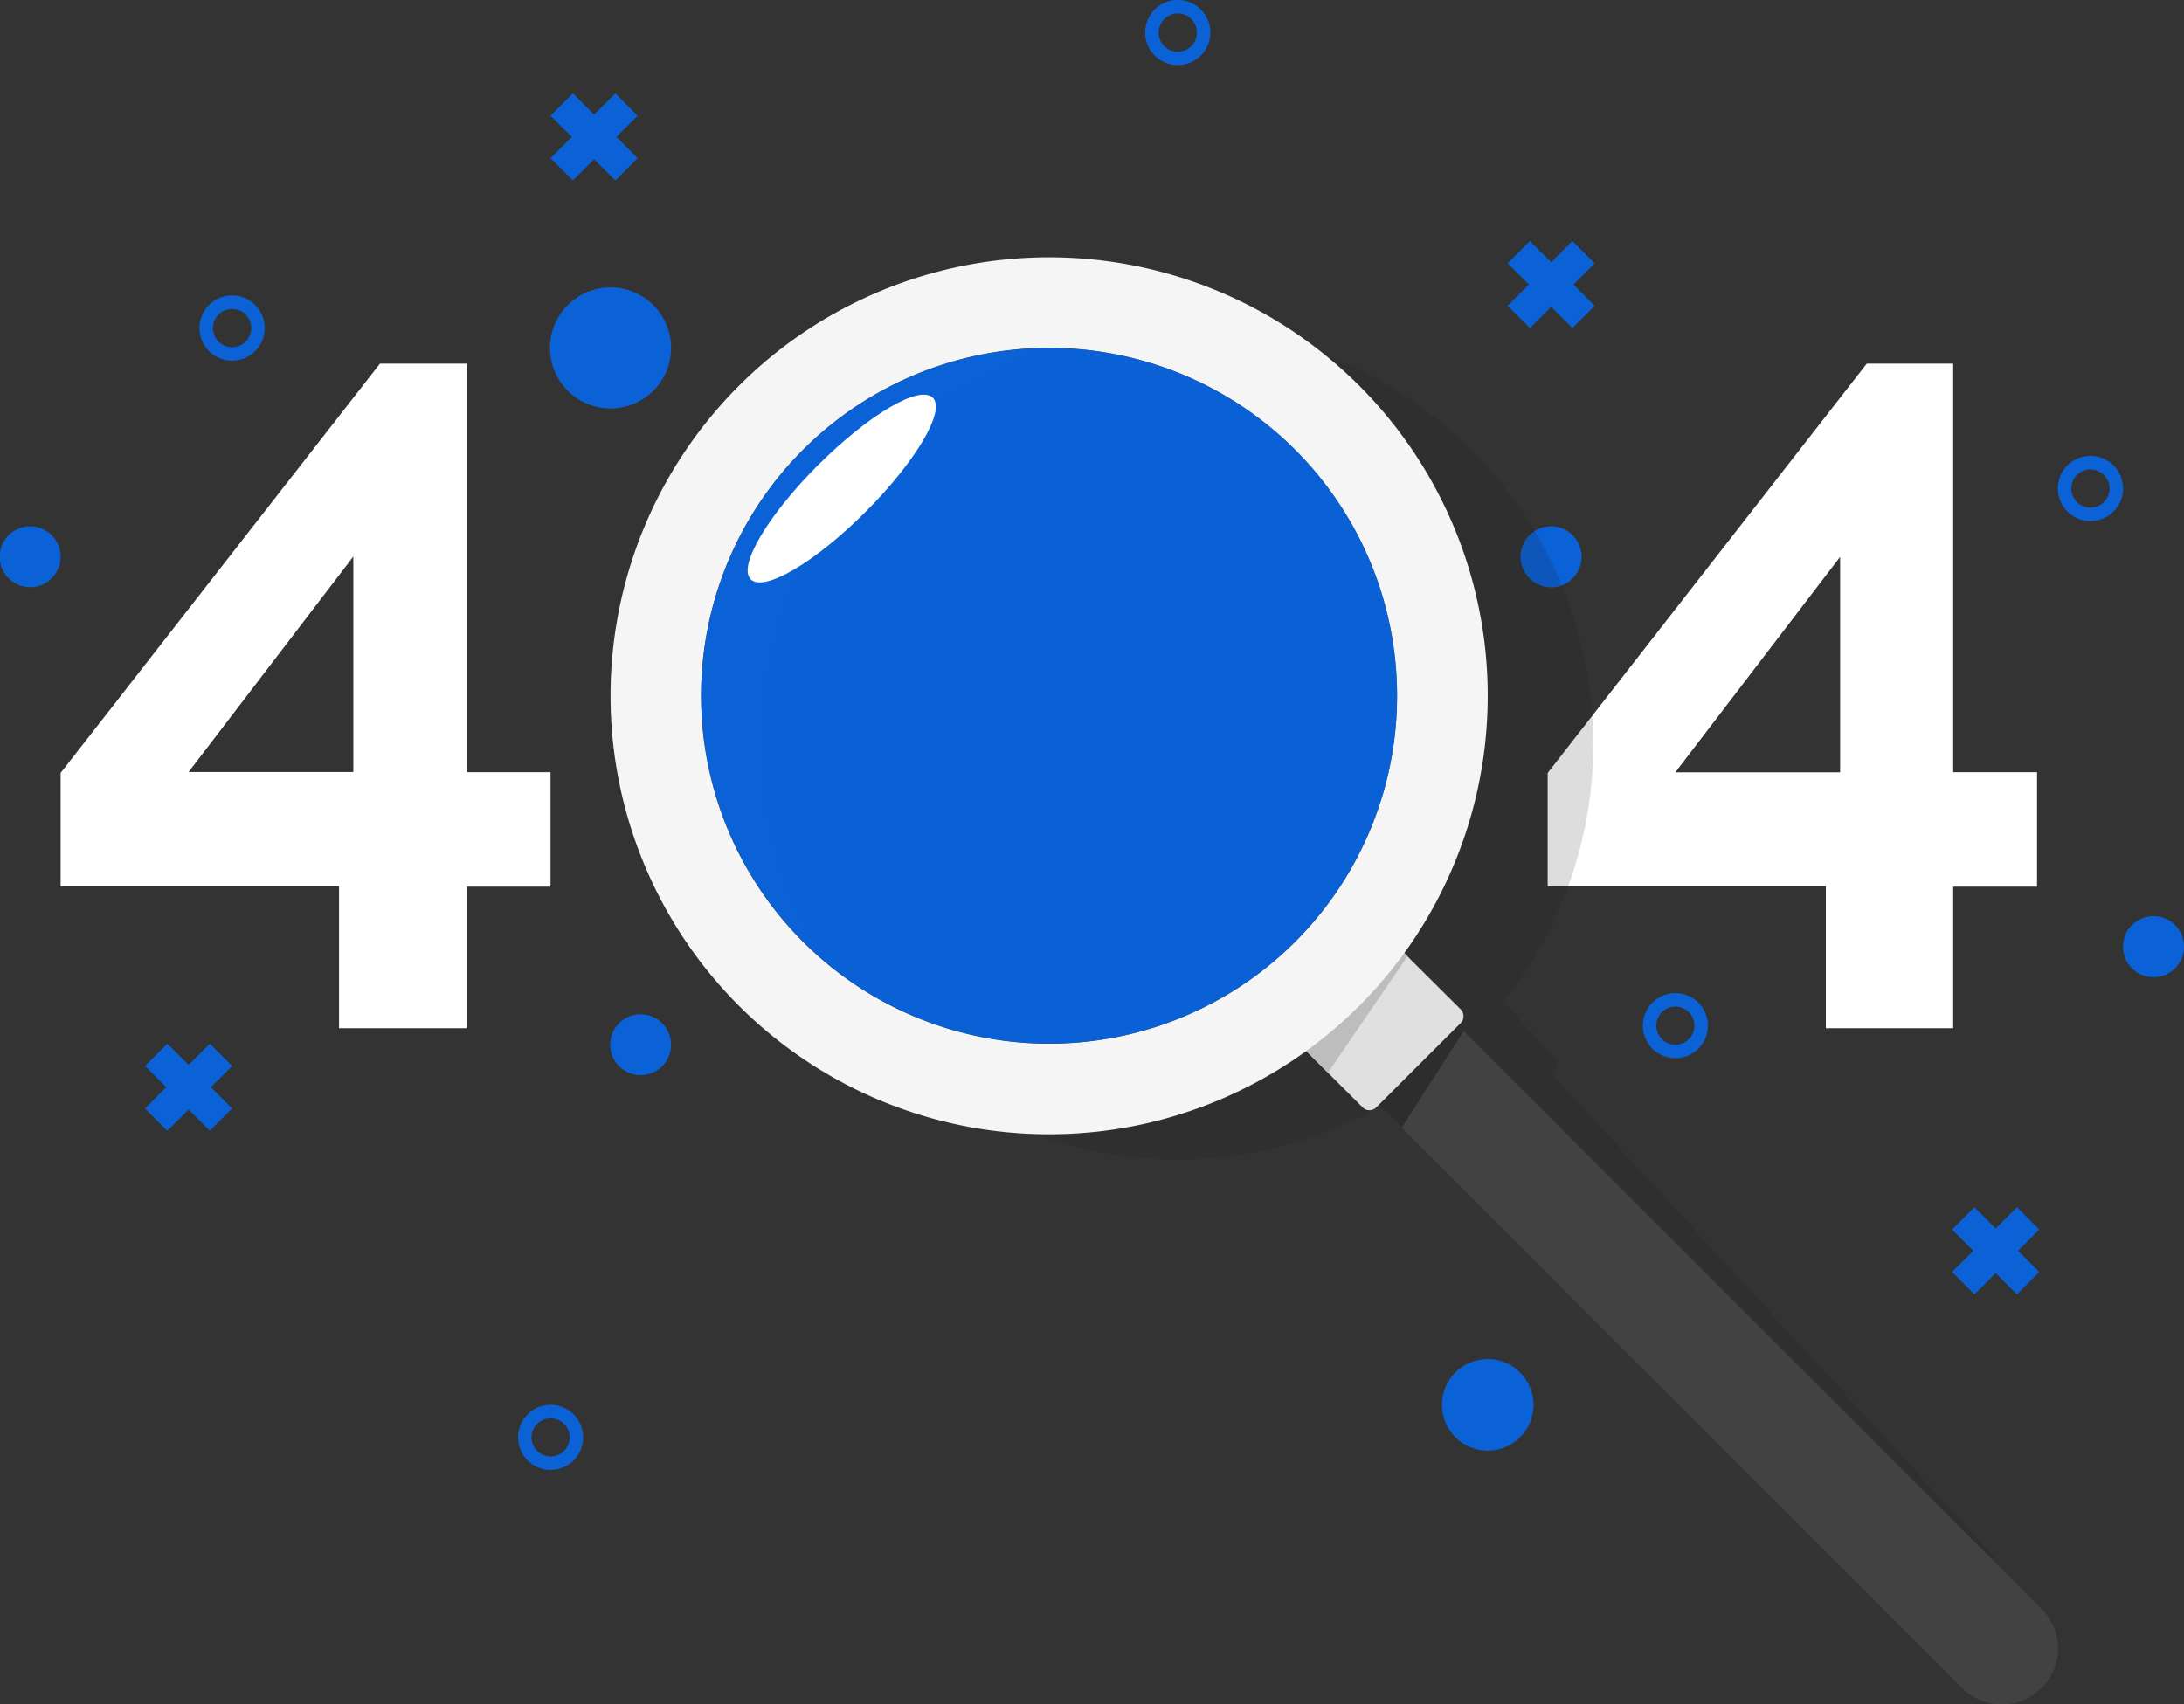 <svg xmlns="http://www.w3.org/2000/svg" viewBox="0 0 324.27 253.12"><rect x="0" y="0" width="324.27" height="253.12" fill="#333333" stroke="none"/><defs><style>.cls-1,.cls-3{fill:#006eff;}.cls-1,.cls-2{opacity:0.8;}.cls-4{fill:#fff;}.cls-5,.cls-9{fill:#212121;}.cls-5{opacity:0.15;}.cls-6{fill:#424242;}.cls-7{fill:#e0e0e0;}.cls-8{fill:#bdbdbd;}.cls-9{opacity:0.64;}.cls-10{fill:#f5f5f5;}</style></defs><title>Asset 1404</title><g id="Layer_2" data-name="Layer 2"><g id="BACKGROUND_2" data-name="BACKGROUND 2"><polygon class="cls-1" points="236.77 39.1 233.46 35.79 230.31 38.94 227.15 35.79 223.84 39.1 226.99 42.26 223.84 45.41 227.15 48.72 230.31 45.57 233.46 48.72 236.77 45.41 233.62 42.26 236.77 39.1"/><polygon class="cls-1" points="34.46 158.31 31.15 155 28 158.15 24.84 155 21.53 158.31 24.68 161.46 21.53 164.62 24.84 167.93 28 164.78 31.15 167.93 34.46 164.62 31.31 161.46 34.46 158.31"/><polygon class="cls-1" points="94.68 17.18 91.37 13.86 88.21 17.02 85.06 13.86 81.74 17.18 84.9 20.33 81.74 23.49 85.06 26.8 88.21 23.64 91.37 26.8 94.68 23.49 91.53 20.33 94.68 17.18"/><polygon class="cls-1" points="302.78 182.59 299.47 179.28 296.31 182.44 293.15 179.28 289.84 182.59 293 185.75 289.84 188.9 293.15 192.22 296.31 189.06 299.47 192.22 302.78 188.9 299.62 185.75 302.78 182.59"/><g class="cls-2"><path class="cls-3" d="M34.46,53.56a4.84,4.84,0,1,1,4.84-4.84A4.84,4.84,0,0,1,34.46,53.56Zm0-7.67a2.84,2.84,0,1,0,2.84,2.83A2.83,2.83,0,0,0,34.46,45.89Z"/></g><g class="cls-2"><path class="cls-3" d="M174.87,9.67a4.84,4.84,0,1,1,4.84-4.84A4.84,4.84,0,0,1,174.87,9.67Zm0-7.67a2.84,2.84,0,1,0,2.84,2.83A2.83,2.83,0,0,0,174.87,2Z"/></g><g class="cls-2"><path class="cls-3" d="M310.39,77.38a4.84,4.84,0,1,1,4.83-4.83A4.84,4.84,0,0,1,310.39,77.38Zm0-7.67a2.84,2.84,0,1,0,2.83,2.84A2.84,2.84,0,0,0,310.39,69.71Z"/></g><g class="cls-2"><path class="cls-3" d="M248.74,157.15a4.83,4.83,0,1,1,4.84-4.83A4.84,4.84,0,0,1,248.74,157.15Zm0-7.66a2.83,2.83,0,1,0,2.84,2.83A2.83,2.83,0,0,0,248.74,149.49Z"/></g><g class="cls-2"><path class="cls-3" d="M81.74,218.29a4.83,4.83,0,1,1,4.84-4.83A4.83,4.83,0,0,1,81.74,218.29Zm0-7.66a2.83,2.83,0,1,0,2.84,2.83A2.83,2.83,0,0,0,81.74,210.63Z"/></g><circle class="cls-1" cx="90.65" cy="51.67" r="8.99"/><circle class="cls-1" cx="95.12" cy="155.15" r="4.52"/><path class="cls-1" d="M324.27,140.58a4.53,4.53,0,1,1-4.52-4.52A4.52,4.52,0,0,1,324.27,140.58Z"/><path class="cls-1" d="M9,82.68a4.52,4.52,0,1,1-4.52-4.52A4.52,4.52,0,0,1,9,82.68Z"/><path class="cls-1" d="M234.83,82.68a4.53,4.53,0,1,1-4.53-4.52A4.52,4.52,0,0,1,234.83,82.68Z"/><circle class="cls-1" cx="220.89" cy="208.63" r="6.8"/><path class="cls-4" d="M50.34,152.7V131.62H9V114.79L56.42,54H69.3v60.68H81.74v17H69.3V152.7ZM28,114.65H52.46v-32Z"/><path class="cls-4" d="M271.09,152.7V131.62h-41.3V114.79L277.17,54H290v60.68h12.45v17H290V152.7Zm-22.35-38h24.47v-32Z"/><path class="cls-5" d="M230.35,159.36l.37-.34a1.37,1.37,0,0,0,.09-1.94l-7.59-8.28A61.72,61.72,0,1,0,208.81,162l7.58,8.29a1.37,1.37,0,0,0,1.94.08l.37-.34,56.22,61.42h21.39Z"/><path class="cls-6" d="M303.12,238.92l-91.58-91.59L199.76,159.1l91.59,91.59a8.33,8.33,0,0,0,12.24-.51h0A8.33,8.33,0,0,0,303.12,238.92Z"/><path class="cls-7" d="M191.27,153.42l11.06,11.05a1.43,1.43,0,0,0,2,0l12.54-12.53a1.46,1.46,0,0,0,0-2.05l-11.06-11Z"/><polygon class="cls-8" points="207.6 140.58 209 141.99 197.16 159.3 191.95 154.09 207.6 140.58"/><polygon class="cls-9" points="204.75 164.09 216.53 152.32 217.33 153.12 208.13 167.47 204.75 164.09"/><path class="cls-10" d="M155.77,38.21a65.12,65.12,0,1,0,65.12,65.12A65.12,65.12,0,0,0,155.77,38.21Zm0,116.79a51.67,51.67,0,1,1,51.66-51.67A51.66,51.66,0,0,1,155.77,155Z"/><circle class="cls-1" cx="155.77" cy="103.33" r="51.66"/><path class="cls-4" d="M121.48,69.05c-7.47,7.47-12,15.09-10,17s9.56-2.56,17-10,12-15.09,10-17S129,61.57,121.48,69.05Z"/></g></g></svg>